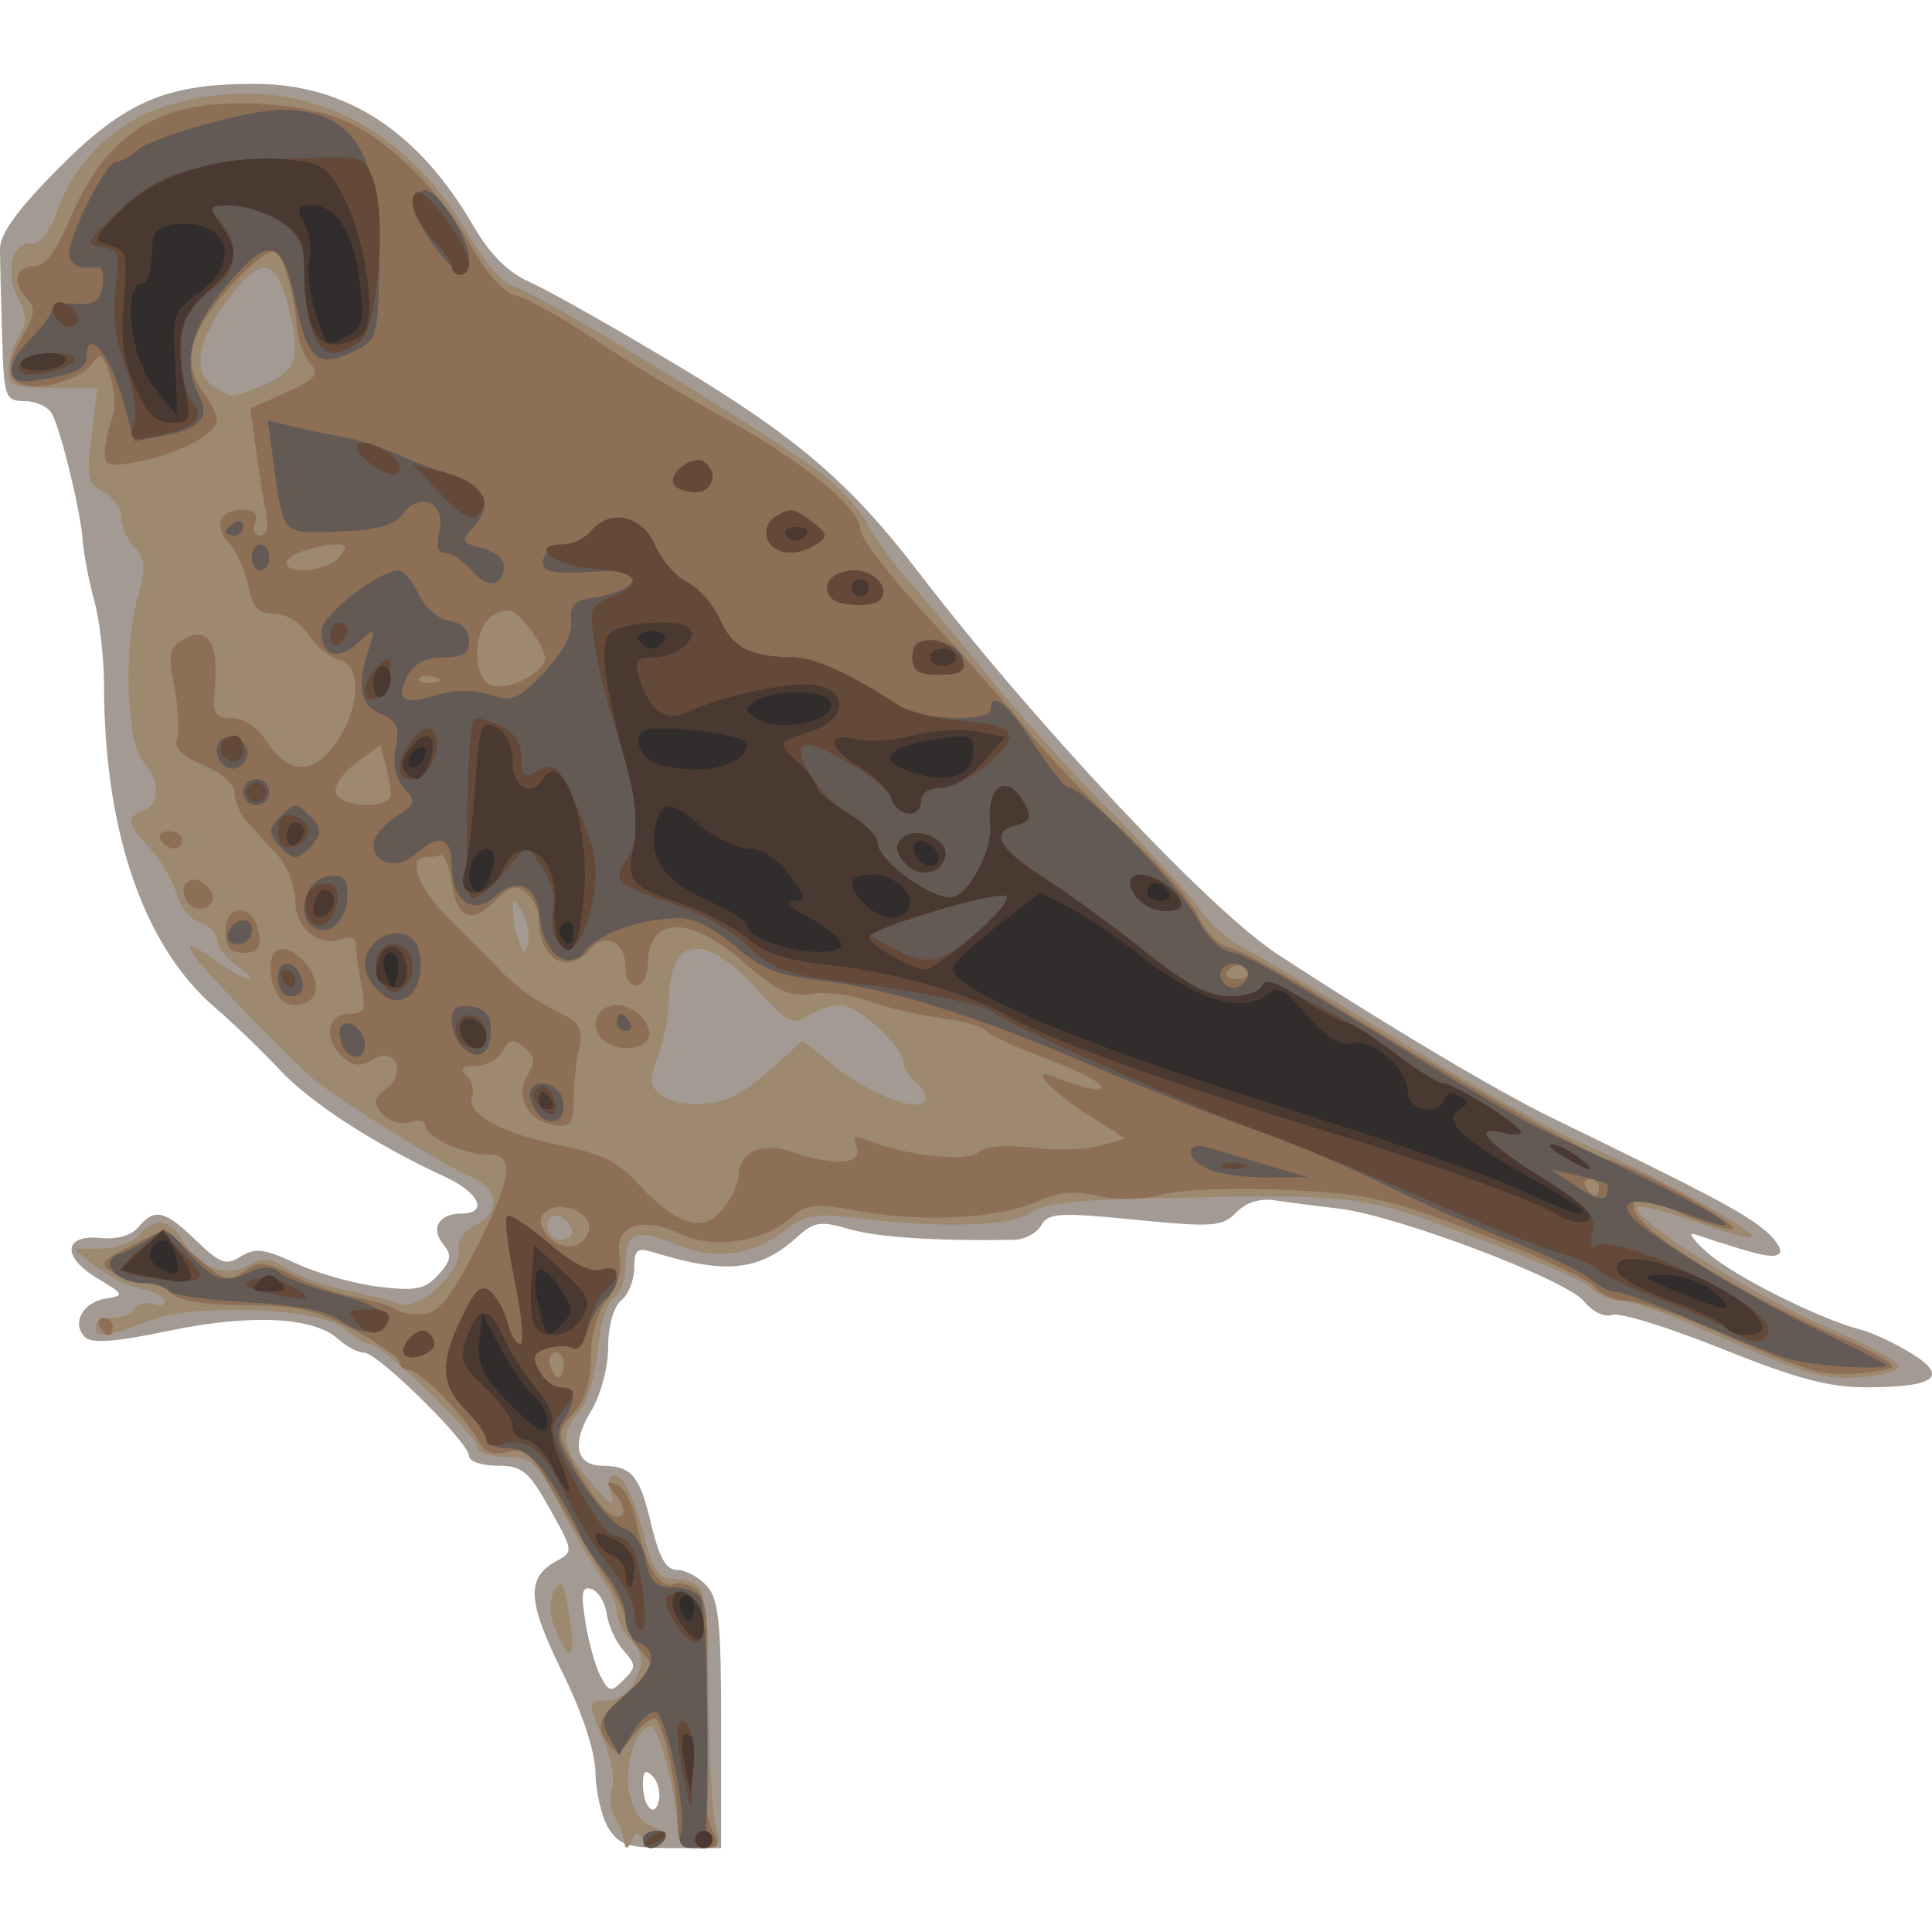<?xml version="1.0" encoding="UTF-8" standalone="no"?>
<!-- Created with Inkscape (http://www.inkscape.org/) -->

<svg
   xmlns:dc="http://purl.org/dc/elements/1.1/"
   xmlns:cc="http://creativecommons.org/ns#"
   xmlns:rdf="http://www.w3.org/1999/02/22-rdf-syntax-ns#"
   xmlns:svg="http://www.w3.org/2000/svg"
   xmlns="http://www.w3.org/2000/svg"
   version="1.1"
   width="222.28"
   height="222.28"
   id="svg2">
  <defs
     id="defs4" />
  <g
     transform="translate(-186.17,-672.582)"
     id="layer1">
    <g
       transform="translate(5.712,456.064)"
       id="g3830">
      <path
         d="m 250.486,426.898 c -0.783,-1.238 -1.464,-4.095 -1.514,-6.349 -0.057,-2.585 -1.49,-6.932 -3.879,-11.766 -3.994,-8.082 -4.115,-10.788 -0.567,-12.687 1.909,-1.022 1.887,-1.181 -0.818,-5.998 -2.44,-4.345 -3.175,-4.948 -6.029,-4.949 -1.788,-5.6e-4 -3.25,-0.5 -3.25,-1.11 0,-1.544 -10.496,-11.891 -12.063,-11.891 -0.704,0 -2.085,-0.728 -3.068,-1.618 -2.784,-2.519 -10.125,-2.851 -19.511,-0.881 -6.036,1.267 -8.788,1.47 -9.551,0.706 -1.575,-1.575 -0.275,-3.995 2.382,-4.432 2.201,-0.362 2.156,-0.472 -0.952,-2.328 -4.121,-2.46 -3.92,-5.069 0.359,-4.64 1.871,0.188 3.568,-0.299 4.357,-1.25 1.851,-2.23 3.041,-1.957 6.632,1.524 2.761,2.676 3.441,2.919 5.161,1.845 1.642,-1.026 2.732,-0.886 6.368,0.815 2.413,1.129 6.674,2.329 9.47,2.668 4.287,0.519 5.366,0.303 6.888,-1.378 1.451,-1.603 1.565,-2.282 0.58,-3.469 -1.526,-1.839 -0.555,-3.563 2.007,-3.563 3.202,0 2.177,-2.382 -1.819,-4.227 -8.105,-3.742 -15.436,-8.484 -19.001,-12.291 -2.056,-2.196 -5.428,-5.441 -7.493,-7.211 -8.181,-7.011 -12.735,-20.26 -12.751,-37.094 -0.003,-3.123 -0.504,-7.475 -1.114,-9.671 -0.61,-2.196 -1.212,-5.346 -1.338,-7 -0.258,-3.389 -2.4,-12.24 -3.505,-14.484 -0.4,-0.813 -1.81,-1.488 -3.133,-1.5 -2.304,-0.021 -2.415,-0.339 -2.636,-7.522 -0.127,-4.125 -0.236,-8.617 -0.242,-9.983 -0.008,-1.735 2.021,-4.533 6.731,-9.283 7.645,-7.711 12.405,-9.75 22.673,-9.712 10.441,0.038 18.725,5.437 25.061,16.336 1.941,3.339 3.99,5.372 6.551,6.5 2.049,0.903 9.726,5.242 17.06,9.642 13.451,8.07 19.773,13.479 27.397,23.438 13.336,17.419 33.62,39.045 41.412,44.151 12.117,7.94 25.205,15.743 31.733,18.919 17.577,8.551 21.56,10.641 24.113,12.652 1.508,1.188 2.407,2.498 1.998,2.91 -0.648,0.653 -2.184,0.307 -9.756,-2.196 -0.825,-0.273 -0.15,0.694 1.5,2.148 3.016,2.659 12.846,7.598 17.5,8.794 1.375,0.353 4.038,1.591 5.918,2.75 4.366,2.693 2.809,3.897 -5.069,3.918 -4.389,0.012 -8.132,-0.982 -16.76,-4.449 -6.11,-2.456 -11.78,-4.207 -12.601,-3.892 -0.849,0.326 -2.245,-0.35 -3.24,-1.569 -2.053,-2.516 -21.645,-9.91 -28.248,-10.66 -2.475,-0.281 -5.732,-0.702 -7.237,-0.935 -1.765,-0.273 -3.363,0.219 -4.5,1.387 -1.603,1.646 -2.661,1.722 -11.647,0.835 -8.725,-0.861 -9.99,-0.786 -10.791,0.647 -0.499,0.893 -1.902,1.641 -3.117,1.663 -8.872,0.162 -15.76,-0.284 -18.971,-1.229 -3.298,-0.97 -4.04,-0.857 -6,0.917 -4.325,3.912 -8.163,4.322 -16.487,1.76 -1.917,-0.59 -2.25,-0.323 -2.25,1.802 0,1.372 -0.675,3.054 -1.5,3.739 -0.889,0.737 -1.502,2.927 -1.504,5.372 -0.002,2.342 -0.857,5.527 -1.975,7.361 -2.277,3.735 -1.74,6.26 1.336,6.282 3.362,0.024 4.264,1.109 5.598,6.735 0.914,3.852 1.71,5.25 2.99,5.25 0.96,0 2.49,0.823 3.4,1.829 1.376,1.521 1.655,4.217 1.655,16 l 0,14.171 -5.759,0 c -4.884,0 -5.976,-0.342 -7.183,-2.25 z m 5.036,-6.056 c -0.792,-0.792 -1.094,-0.532 -1.094,0.94 0,2.644 1.398,4.047 1.844,1.85 0.189,-0.933 -0.148,-2.188 -0.75,-2.79 z m -3.319,-14.413 c -0.876,-0.98 -1.746,-2.871 -1.933,-4.203 -0.188,-1.332 -0.971,-2.629 -1.74,-2.883 -1.119,-0.369 -1.263,0.39 -0.718,3.797 0.375,2.342 1.161,5.154 1.747,6.25 0.973,1.818 1.204,1.853 2.651,0.406 1.447,-1.447 1.447,-1.741 -0.006,-3.367 z"
         id="path3844"
         style="fill:#a39b93" />
      <path
         d="m 252.383,428.898 c -0.112,-0.412 -0.267,-1.087 -0.344,-1.5 -0.077,-0.412 -0.5,-1.317 -0.94,-2.009 -0.44,-0.692 -0.538,-2.082 -0.218,-3.089 0.319,-1.006 -0.102,-3.463 -0.935,-5.459 -1.925,-4.608 -1.916,-4.693 0.505,-4.693 1.185,0 2.492,-1.033 3.159,-2.496 0.926,-2.031 0.828,-2.837 -0.521,-4.329 -0.912,-1.008 -1.659,-2.524 -1.659,-3.369 0,-0.845 -0.788,-2.61 -1.75,-3.921 -0.963,-1.312 -3.1,-4.971 -4.75,-8.131 -2.714,-5.199 -3.309,-5.747 -6.25,-5.75 -1.788,-0.002 -3.25,-0.483 -3.25,-1.068 0,-1.304 -11.021,-11.935 -12.373,-11.935 -0.533,0 -1.805,-0.756 -2.827,-1.681 -2.76,-2.498 -17.384,-3.103 -22.783,-0.943 -4.695,1.879 -6.017,2.016 -6.017,0.623 0,-0.55 0.873,-1 1.941,-1 1.068,0 2.238,-0.481 2.601,-1.068 0.363,-0.588 1.29,-0.827 2.059,-0.531 0.769,0.295 1.399,0.157 1.399,-0.307 0,-0.464 -1.238,-1.115 -2.75,-1.446 -1.512,-0.331 -3.875,-1.503 -5.25,-2.603 l -2.5,-2 3.128,-0.022 c 1.72,-0.012 3.688,-0.697 4.372,-1.522 1.717,-2.069 3.728,-1.877 4.988,0.477 1.693,3.164 4.866,4.439 7.515,3.022 1.836,-0.983 2.704,-0.91 4.694,0.394 1.343,0.88 4.436,1.996 6.873,2.48 2.437,0.484 5.135,1.177 5.996,1.54 2.045,0.861 7.191,-3.863 6.732,-6.18 -0.193,-0.978 0.534,-2.179 1.671,-2.758 3.37,-1.716 3.084,-4.345 -0.642,-5.908 -3.257,-1.366 -16.349,-9.618 -18.327,-11.552 -13.062,-12.767 -17.025,-17.661 -10.596,-13.083 1.597,1.137 3.273,2.068 3.723,2.068 0.45,0 -0.182,-0.701 -1.404,-1.557 -1.222,-0.856 -2.223,-2.176 -2.223,-2.933 0,-0.757 -0.899,-1.661 -1.998,-2.01 -1.099,-0.349 -2.297,-1.828 -2.664,-3.288 -0.366,-1.459 -1.717,-3.787 -3.002,-5.173 -2.736,-2.951 -2.864,-3.624 -0.836,-4.402 1.925,-0.739 1.924,-3.513 -0.003,-5.641 -1.909,-2.109 -2.286,-12.916 -0.655,-18.801 1.004,-3.624 0.953,-4.544 -0.325,-5.821 -0.834,-0.834 -1.517,-2.369 -1.517,-3.411 0,-1.041 -0.928,-2.39 -2.063,-2.998 -1.84,-0.985 -1.99,-1.693 -1.385,-6.535 l 0.679,-5.431 -5.115,0 c -4.46,0 -5.115,-0.258 -5.115,-2.014 0,-1.107 0.541,-2.88 1.202,-3.938 0.945,-1.514 0.923,-2.446 -0.105,-4.367 -1.56,-2.916 -0.675,-6.502 1.559,-6.315 1.013,0.085 2.106,-1.318 2.997,-3.847 2.002,-5.683 6.898,-10.308 12.751,-12.047 13.938,-4.139 26.84,1.471 34.608,15.049 1.809,3.163 3.908,5.494 5.251,5.834 2.361,0.596 28.534,16.5 35.082,21.316 2.115,1.556 4.538,4.179 5.384,5.829 0.846,1.65 3.166,4.836 5.155,7.081 1.989,2.244 6.091,7.168 9.116,10.941 3.025,3.773 9.325,10.712 14,15.419 4.675,4.707 9.267,9.749 10.205,11.205 0.938,1.455 3.317,3.48 5.287,4.5 1.97,1.02 10.203,5.925 18.295,10.902 8.092,4.976 17.188,10.085 20.213,11.353 7.251,3.039 20.253,10.179 19.645,10.787 -0.264,0.264 -3.228,-0.522 -6.586,-1.747 -3.359,-1.225 -6.342,-1.992 -6.629,-1.705 -1.074,1.074 12.726,9.885 21.238,13.561 4.858,2.097 8.832,4.238 8.832,4.758 0,0.52 -1.997,1.087 -4.439,1.262 -4.427,0.316 -5.981,-0.166 -19.141,-5.933 -3.619,-1.586 -7.408,-2.884 -8.421,-2.884 -1.013,0 -2.588,-0.675 -3.5,-1.501 -0.912,-0.826 -7.137,-3.516 -13.834,-5.978 -13.147,-4.835 -12.864,-4.804 -38.261,-4.251 -7.129,0.155 -11.128,0.672 -12.223,1.581 -1.871,1.552 -10.285,1.871 -19.402,0.735 -5.473,-0.682 -6.538,-0.526 -8.851,1.293 -3.747,2.947 -8.237,3.529 -12.721,1.649 -4.522,-1.896 -5.706,-1.381 -5.706,2.482 0,1.59 -0.614,3.251 -1.364,3.691 -0.758,0.444 -1.582,3.137 -1.854,6.06 -0.269,2.893 -1.23,6.079 -2.136,7.079 -2.285,2.525 -2.018,4.131 1.339,8.057 2.429,2.841 2.806,3.023 2.308,1.116 -0.433,-1.655 -0.221,-2.155 0.774,-1.823 0.754,0.251 2.036,3.011 2.849,6.134 1.244,4.777 1.835,5.677 3.722,5.677 1.234,0 2.601,0.562 3.037,1.25 0.436,0.688 0.844,6.65 0.905,13.25 0.061,6.6 0.436,13.012 0.833,14.25 0.621,1.936 0.363,2.25 -1.846,2.25 -1.879,0 -2.567,-0.523 -2.567,-1.951 0,-3.549 -2.15,-12.049 -3.048,-12.049 -1.716,0 -3.128,4.249 -2.509,7.549 0.405,2.157 1.357,3.57 2.692,3.994 1.549,0.492 1.78,0.942 0.924,1.798 -0.856,0.856 -1.352,0.803 -1.98,-0.212 -0.703,-1.138 -0.924,-1.137 -1.379,0.008 -0.298,0.75 -0.634,1.026 -0.746,0.613 z m -6.183,-70.938 c -0.618,-1.854 -2.771,-2.162 -2.771,-0.396 0,0.871 0.713,1.583 1.583,1.583 0.871,0 1.405,-0.534 1.188,-1.188 z m 18.575,-15.285 c 1.015,-0.448 3.228,-2.078 4.919,-3.622 l 3.073,-2.807 3.803,3.012 c 4.045,3.203 9.501,5.277 10.335,3.928 0.276,-0.447 -0.168,-1.369 -0.987,-2.049 -0.819,-0.68 -1.489,-1.719 -1.489,-2.309 0,-1.802 -5.259,-6.682 -7.201,-6.682 -1.005,0 -2.725,0.561 -3.823,1.247 -1.775,1.108 -2.412,0.783 -5.736,-2.931 -6.142,-6.86 -10.24,-6.341 -10.24,1.297 0,1.51 -0.555,4.281 -1.234,6.158 -1.064,2.941 -1.006,3.58 0.414,4.619 1.823,1.333 5.327,1.392 8.165,0.138 z m -24.248,-21.247 c -0.925,-1.589 -1.04,-1.602 -1.067,-0.113 -0.017,0.918 0.294,2.493 0.69,3.5 0.658,1.673 0.751,1.683 1.067,0.113 0.191,-0.945 -0.12,-2.52 -0.69,-3.5 z m -29.566,-60.73 c 3.823,-1.597 4.232,-3.259 2.415,-9.801 -1.35,-4.862 -3.207,-4.755 -6.941,0.4 -3.388,4.677 -3.848,8.26 -1.256,9.77 2.215,1.29 1.738,1.321 5.782,-0.369 z m 33.512,143.555 c -0.828,-1.999 -0.909,-3.524 -0.251,-4.7 0.794,-1.418 1.107,-0.955 1.69,2.494 0.874,5.175 0.211,6.191 -1.439,2.206 z"
         id="path3842"
         style="fill:#9d8870" />
      <path
         d="m 254.429,428.148 c 0,-0.55 0.702,-1 1.559,-1 0.857,0 1.281,0.45 0.941,1 -0.34,0.55 -1.041,1 -1.559,1 -0.518,0 -0.941,-0.45 -0.941,-1 z m 3.976,-2.25 c -0.027,-3.727 -1.486,-10.594 -2.457,-11.564 -0.361,-0.361 -1.522,0.462 -2.58,1.829 -1.63,2.106 -2.076,2.256 -2.916,0.985 -1.494,-2.259 -1.298,-2.782 2.216,-5.922 3.106,-2.776 3.168,-2.972 1.5,-4.815 -0.956,-1.057 -1.739,-2.61 -1.739,-3.453 0,-0.842 -1.031,-3.057 -2.291,-4.921 -1.26,-1.864 -3.789,-6.012 -5.618,-9.218 -2.885,-5.055 -3.638,-5.751 -5.668,-5.241 -1.663,0.417 -2.629,0.051 -3.331,-1.262 -1.501,-2.805 -6.748,-8.168 -7.991,-8.168 -0.604,0 -1.099,-0.403 -1.099,-0.895 0,-0.492 -2.362,-2.162 -5.25,-3.71 -4.328,-2.32 -6.514,-2.822 -12.449,-2.855 -4.375,-0.025 -7.69,-0.531 -8.45,-1.29 -0.688,-0.688 -2.067,-1.25 -3.064,-1.25 -0.997,0 -2.661,-0.529 -3.697,-1.176 -1.729,-1.08 -1.564,-1.334 2.013,-3.104 l 3.897,-1.928 3.556,3.122 c 3.193,2.804 3.758,2.98 5.54,1.732 1.725,-1.208 2.463,-1.146 5.639,0.473 2.01,1.025 5.254,2.151 7.21,2.502 1.956,0.352 4.006,0.974 4.556,1.384 0.55,0.41 2.021,0.659 3.27,0.554 1.751,-0.147 3.17,-1.953 6.21,-7.897 3.96,-7.744 4.283,-10.584 1.189,-10.458 -2.514,0.102 -7.169,-2.006 -7.169,-3.247 0,-0.609 -0.822,-0.831 -1.859,-0.502 -1.082,0.343 -2.398,-0.059 -3.148,-0.964 -1.07,-1.289 -0.999,-1.766 0.413,-2.799 2.448,-1.79 1.119,-5.037 -1.414,-3.455 -1.402,0.875 -2.2,0.836 -3.411,-0.17 -2.355,-1.954 -2.021,-5.067 0.544,-5.067 1.847,0 2.043,-0.409 1.5,-3.125 -0.344,-1.719 -0.625,-3.792 -0.625,-4.607 0,-0.937 -0.578,-1.26 -1.572,-0.879 -2.697,1.035 -5.428,-1.191 -5.428,-4.425 0,-1.631 -0.921,-3.977 -2.046,-5.215 -1.126,-1.238 -2.701,-2.963 -3.5,-3.834 -0.799,-0.871 -1.454,-2.357 -1.454,-3.301 0,-1.025 -1.446,-2.321 -3.588,-3.216 -2.417,-1.01 -3.406,-1.973 -3.031,-2.951 0.306,-0.799 0.176,-3.49 -0.289,-5.981 -0.746,-3.994 -0.609,-4.655 1.158,-5.601 2.679,-1.434 3.909,0.457 3.505,5.384 -0.272,3.315 -0.047,3.75 1.945,3.75 1.291,0 2.942,1.051 3.866,2.461 2.528,3.858 5.155,4.163 7.724,0.897 3.076,-3.91 3.524,-9.332 0.831,-10.036 -1.115,-0.292 -2.734,-1.608 -3.598,-2.926 -0.92,-1.403 -2.544,-2.396 -3.922,-2.396 -1.844,0 -2.49,-0.688 -2.989,-3.184 -0.35,-1.751 -1.351,-3.973 -2.223,-4.937 -1.854,-2.049 -1.082,-3.879 1.637,-3.879 1.287,0 1.722,0.489 1.334,1.5 -0.317,0.825 -0.042,1.5 0.611,1.5 0.759,0 0.991,-0.991 0.645,-2.75 -0.298,-1.512 -0.822,-4.802 -1.164,-7.31 l -0.623,-4.56 4.082,-1.841 c 3.449,-1.555 3.889,-2.074 2.835,-3.343 -0.686,-0.826 -1.343,-2.446 -1.46,-3.599 -0.479,-4.714 -1.58,-8.66 -2.592,-9.285 -0.591,-0.365 -3.014,1.541 -5.385,4.235 -4.594,5.221 -5.401,8.63 -2.842,12.012 0.808,1.068 1.482,2.492 1.5,3.165 0.041,1.564 -4.469,3.904 -9.253,4.801 -3.219,0.604 -3.706,0.448 -3.645,-1.164 0.039,-1.024 0.424,-2.761 0.856,-3.861 0.432,-1.1 0.332,-3.307 -0.222,-4.903 -0.907,-2.614 -1.131,-2.734 -2.249,-1.204 -0.683,0.934 -2.857,1.961 -4.831,2.281 -4.502,0.731 -5.569,-1.265 -3.001,-5.612 1.406,-2.38 1.534,-3.305 0.587,-4.252 -1.81,-1.81 -1.459,-3.81 0.667,-3.81 1.315,0 2.543,-1.572 4.102,-5.25 3.139,-7.409 7.23,-11.361 13.257,-12.807 5.413,-1.299 13.732,-0.712 18.448,1.3 4.887,2.085 10.857,7.925 14.22,13.908 2.072,3.686 4.004,5.859 5.557,6.249 1.309,0.329 5.412,2.631 9.118,5.116 3.706,2.485 10.154,6.394 14.33,8.688 9.295,5.105 16.092,10.609 16.092,13.03 0,0.996 3.404,5.451 7.565,9.9 4.161,4.449 9.342,10.338 11.515,13.086 2.172,2.748 7.259,8.087 11.304,11.864 4.045,3.777 7.902,8.19 8.571,9.805 0.69,1.666 2.23,3.191 3.559,3.525 1.289,0.323 6.088,2.911 10.665,5.749 13.989,8.676 30.185,17.864 32.822,18.62 3.711,1.064 15.41,7.58 14.284,7.956 -0.534,0.178 -3.104,-0.59 -5.711,-1.707 -5.639,-2.417 -5.573,-2.41 -5.573,-0.617 0,2.237 12.128,9.794 23.886,14.883 3.512,1.52 6.13,3.02 5.817,3.333 -0.313,0.313 -2.287,0.667 -4.386,0.787 -3.944,0.225 -4.987,-0.103 -16.897,-5.317 -3.894,-1.705 -8.119,-3.1 -9.39,-3.1 -1.27,0 -2.81,-0.672 -3.42,-1.494 -0.611,-0.822 -6.51,-3.574 -13.11,-6.116 -10.803,-4.161 -13.047,-4.672 -22.5,-5.123 -5.817,-0.278 -12.15,-0.045 -14.201,0.522 -2.24,0.619 -5.187,0.688 -7.467,0.173 -2.68,-0.604 -4.641,-0.442 -6.799,0.562 -4.281,1.993 -12.96,2.521 -20.266,1.234 -5.507,-0.97 -6.46,-0.893 -8.177,0.661 -3.133,2.835 -8.984,3.725 -12.748,1.939 -4.485,-2.128 -7.699,-1.006 -7.036,2.457 0.32,1.675 -0.185,3.488 -1.402,5.036 -1.186,1.508 -1.903,4.005 -1.903,6.631 0,2.767 -0.681,4.998 -1.987,6.503 -1.986,2.289 -1.986,2.293 0.216,6.21 1.212,2.156 2.791,4.408 3.511,5.005 1.897,1.574 2.792,0.148 1.152,-1.838 -1.198,-1.452 -1.188,-1.619 0.078,-1.201 0.809,0.267 1.82,2.167 2.247,4.222 1.079,5.191 2.681,7.87 4.33,7.237 0.767,-0.294 2.019,0.09 2.783,0.854 1.088,1.088 1.283,3.962 0.899,13.28 -0.33,8.022 -0.111,12.6 0.675,14.069 1.054,1.97 0.924,2.177 -1.37,2.177 -2.189,0 -2.538,-0.444 -2.559,-3.25 z m -13.372,-53.479 c -1.017,-1.017 -1.855,0.514 -1.021,1.863 0.63,1.019 0.866,1.02 1.204,0.004 0.232,-0.695 0.149,-1.535 -0.183,-1.867 z m 3.191,-14.447 c 0.383,-1.988 -3.515,-3.504 -5.054,-1.966 -0.743,0.743 -0.666,1.528 0.259,2.642 1.617,1.949 4.364,1.561 4.795,-0.677 z m 17.205,-6.109 c 0,-2.798 2.669,-4.026 6.128,-2.82 4.826,1.682 8.219,1.452 7.467,-0.506 -0.475,-1.239 -0.211,-1.441 1.143,-0.874 4.249,1.779 11.43,2.59 12.808,1.446 0.883,-0.733 3.146,-0.93 6.174,-0.538 2.629,0.34 6.13,0.238 7.78,-0.227 l 3,-0.846 -4.166,-2.634 c -4.252,-2.689 -6.92,-5.529 -4.248,-4.522 4.217,1.589 6.118,1.945 5.561,1.044 -0.332,-0.537 -3.323,-1.994 -6.646,-3.237 -3.323,-1.243 -6.268,-2.625 -6.545,-3.072 -0.276,-0.447 -2.629,-1.098 -5.229,-1.446 -2.6,-0.349 -6.302,-1.219 -8.227,-1.935 -1.925,-0.715 -4.889,-1.091 -6.586,-0.834 -2.528,0.382 -3.941,-0.274 -7.811,-3.623 -6.381,-5.523 -10.955,-5.39 -11.066,0.322 -0.057,2.935 -2.537,3.208 -2.537,0.279 0,-2.932 -2.356,-4.172 -4.049,-2.131 -2.604,3.138 -5.951,1.159 -5.951,-3.519 0,-0.988 -0.645,-2.331 -1.433,-2.985 -1.14,-0.946 -1.868,-0.755 -3.562,0.94 -2.794,2.794 -4.389,2.132 -5.004,-2.075 -0.275,-1.881 -0.838,-3.308 -1.25,-3.171 -0.412,0.138 -1.2,0.25 -1.75,0.25 -2.202,0 -0.791,3.661 2.75,7.14 2.062,2.026 4.86,4.844 6.218,6.261 1.357,1.418 3.992,3.301 5.856,4.185 3.026,1.436 3.323,1.932 2.782,4.636 -0.333,1.665 -0.606,4.353 -0.606,5.973 0,2.445 -0.365,2.89 -2.148,2.625 -3.086,-0.459 -4.65,-3.313 -3.14,-5.731 0.968,-1.55 0.9,-2.165 -0.354,-3.206 -1.289,-1.07 -1.714,-0.999 -2.505,0.415 -0.524,0.937 -1.921,1.703 -3.103,1.703 -1.589,0 -1.858,0.293 -1.028,1.122 0.617,0.617 0.897,1.709 0.622,2.426 -0.746,1.945 3.548,4.3 10.227,5.61 4.604,0.903 6.6,1.898 8.929,4.453 4.352,4.772 7.48,5.685 9.721,2.836 0.978,-1.244 1.779,-2.923 1.779,-3.731 z M 249.707,336.026 c -1.517,-1.517 -0.478,-3.878 1.706,-3.878 2.165,0 4.426,2.526 3.543,3.956 -0.851,1.377 -3.838,1.333 -5.249,-0.078 z m 114.722,17.122 c 0,-0.55 -0.477,-1 -1.059,-1 -0.582,0 -0.781,0.45 -0.441,1 0.34,0.55 0.816,1 1.059,1 0.243,0 0.441,-0.45 0.441,-1 z m -40.51,-25.016 c -0.345,-0.559 -1.047,-0.757 -1.559,-0.441 -1.387,0.857 -1.128,1.457 0.628,1.457 0.857,0 1.276,-0.457 0.931,-1.016 z M 225.415,307.898 c -0.007,-0.688 -0.279,-2.241 -0.604,-3.453 l -0.591,-2.203 -2.815,2.081 c -1.579,1.168 -2.584,2.683 -2.289,3.453 0.662,1.725 6.317,1.834 6.299,0.122 z m 17.736,-15.416 c 0.182,-0.547 -0.612,-2.195 -1.766,-3.662 -1.714,-2.179 -2.45,-2.478 -4.027,-1.634 -2.584,1.383 -2.72,7.627 -0.179,8.233 1.875,0.447 5.426,-1.3 5.972,-2.937 z m -12.535,1.983 c -0.722,-0.289 -1.584,-0.253 -1.917,0.079 -0.332,0.332 0.258,0.569 1.312,0.525 1.165,-0.048 1.402,-0.285 0.604,-0.604 z m -11.188,-13.817 c 1.004,-1.21 0.979,-1.497 -0.128,-1.486 -2.552,0.025 -5.872,1.214 -5.872,2.103 0,1.469 4.667,0.99 6,-0.617 z m -27.5,88.5 c -0.34,-0.55 -0.141,-1 0.441,-1 0.582,0 1.059,0.45 1.059,1 0,0.55 -0.198,1 -0.441,1 -0.243,0 -0.719,-0.45 -1.059,-1 z m 19.892,-39.573 c -0.938,-3.739 0.929,-5.105 3.485,-2.549 2.362,2.362 1.842,5.123 -0.965,5.123 -1.179,0 -2.113,-0.954 -2.52,-2.573 z m -5.392,-6 c 0,-3.282 3.345,-2.99 3.82,0.334 0.243,1.701 -0.178,2.24 -1.75,2.24 -1.557,0 -2.07,-0.638 -2.07,-2.573 z m -4.5,-3.427 c -1.077,-1.742 0.519,-3.229 2.078,-1.935 0.77,0.639 1.153,1.561 0.852,2.049 -0.729,1.18 -2.165,1.125 -2.93,-0.113 z m -3,-7 c -0.34,-0.55 0.084,-1 0.941,-1 0.857,0 1.559,0.45 1.559,1 0,0.55 -0.423,1 -0.941,1 -0.518,0 -1.219,-0.45 -1.559,-1 z"
         id="path3840"
         style="fill:#8d6f56" />
      <path
         d="m 254.429,428.148 c 0,-0.55 0.702,-1 1.559,-1 0.857,0 1.281,0.45 0.941,1 -0.34,0.55 -1.041,1 -1.559,1 -0.518,0 -0.941,-0.45 -0.941,-1 z m 4.381,-0.75 c 0.685,-2.323 -1.662,-13.51 -2.922,-13.93 -0.544,-0.181 -1.716,0.868 -2.605,2.333 l -1.615,2.662 -1.167,-2.181 c -1.022,-1.909 -0.787,-2.501 1.881,-4.746 3.313,-2.788 3.912,-5.118 1.548,-6.025 -0.825,-0.317 -1.5,-1.618 -1.5,-2.892 0,-1.274 -1.048,-3.588 -2.33,-5.143 -1.281,-1.555 -2.604,-3.58 -2.939,-4.501 -0.335,-0.921 -1.768,-3.508 -3.183,-5.75 -1.885,-2.986 -3.238,-4.076 -5.061,-4.076 -1.368,0 -2.487,-0.45 -2.487,-1 0,-0.55 -1,-2 -2.222,-3.222 -3.022,-3.022 -3.19,-5.368 -0.755,-10.55 1.644,-3.497 2.345,-4.167 3.424,-3.272 0.746,0.619 1.635,2.233 1.974,3.585 0.339,1.352 1,2.459 1.468,2.459 0.468,0 0.195,-3.186 -0.606,-7.08 -0.801,-3.894 -1.214,-7.322 -0.917,-7.619 0.297,-0.297 2.446,1.093 4.776,3.087 2.794,2.392 4.853,3.431 6.048,3.051 2.196,-0.697 2.485,1.756 0.409,3.478 -0.771,0.64 -1.684,2.288 -2.029,3.663 -0.345,1.375 -1.068,2.227 -1.607,1.894 -0.539,-0.333 -1.875,-0.321 -2.97,0.026 -1.616,0.513 -1.796,0.995 -0.956,2.565 0.569,1.063 1.694,1.933 2.499,1.933 1.769,0 1.872,1.376 0.291,3.906 -0.978,1.566 -0.64,2.71 2.035,6.879 1.765,2.75 4.025,5.214 5.022,5.474 1.06,0.277 2.073,1.776 2.44,3.607 0.499,2.495 1.129,3.133 3.093,3.133 1.356,0 2.796,0.533 3.199,1.185 0.403,0.652 0.767,7.401 0.809,14.999 0.07,12.712 -0.068,13.814 -1.741,13.815 -1.261,9e-4 -1.659,-0.535 -1.302,-1.749 z m 127.119,-54.617 c -1.65,-0.538 -6.432,-2.475 -10.626,-4.305 -4.194,-1.83 -8.209,-3.327 -8.921,-3.327 -0.712,0 -2.006,-0.638 -2.874,-1.418 -0.868,-0.78 -5.076,-2.804 -9.35,-4.498 -4.274,-1.694 -10.846,-4.629 -14.604,-6.521 -3.758,-1.893 -10.611,-4.768 -15.229,-6.39 -4.618,-1.622 -13.346,-5.083 -19.396,-7.692 -12.527,-5.402 -22.478,-8.453 -30.61,-9.385 -4.354,-0.499 -6.433,-1.365 -9.285,-3.869 -2.215,-1.945 -4.756,-3.227 -6.397,-3.227 -4.239,0 -9.3,1.746 -10.762,3.712 -1.893,2.546 -4.855,0.509 -5.264,-3.621 -0.384,-3.88 -2.566,-4.96 -5.201,-2.575 -2.527,2.287 -4.982,0.494 -4.982,-3.639 0,-3.227 -1.465,-3.672 -4.134,-1.256 -2.025,1.833 -4.866,1.21 -4.866,-1.067 0,-0.83 1.139,-2.255 2.532,-3.167 2.305,-1.51 2.394,-1.811 0.992,-3.36 -1.005,-1.111 -1.34,-2.712 -0.963,-4.614 0.472,-2.385 0.156,-3.094 -1.742,-3.915 -2.417,-1.044 -2.785,-3.076 -1.359,-7.498 0.795,-2.467 0.779,-2.475 -1.264,-0.652 -2.341,2.09 -4.196,1.473 -4.196,-1.394 0,-1.802 6.612,-6.954 8.926,-6.954 0.531,0 1.557,1.238 2.279,2.75 0.741,1.552 2.29,2.889 3.555,3.07 1.437,0.205 2.241,1.012 2.241,2.25 0,1.473 -0.702,1.93 -2.965,1.93 -1.982,0 -3.335,0.691 -4.081,2.086 -1.507,2.815 -0.585,3.443 3.302,2.25 2.109,-0.647 4.27,-0.661 6.138,-0.038 2.585,0.862 3.231,0.592 6.244,-2.602 2.152,-2.281 3.271,-4.392 3.111,-5.868 -0.209,-1.925 0.314,-2.389 3.17,-2.817 1.881,-0.282 3.619,-1.112 3.861,-1.844 0.339,-1.025 -0.798,-1.256 -4.921,-1 -4.246,0.263 -5.361,0.02 -5.361,-1.168 0,-0.825 0.98,-1.64 2.177,-1.81 1.198,-0.171 2.715,-0.958 3.372,-1.75 2.157,-2.599 5.912,-1.76 7.342,1.64 0.712,1.694 2.378,3.612 3.702,4.262 1.324,0.65 3.035,2.604 3.804,4.342 1.423,3.219 3.471,4.278 8.323,4.303 2.514,0.013 7.474,2.294 12.253,5.635 2.263,1.582 10.527,1.88 10.527,0.379 0,-2.284 1.988,-0.694 5,4 1.765,2.75 3.597,5 4.072,5 1.612,0 13.048,11.73 14.742,15.121 0.927,1.855 2.586,3.536 3.686,3.735 2.021,0.366 4.891,1.997 23,13.075 5.5,3.364 11.575,6.829 13.5,7.7 17.479,7.903 26.733,13.322 16.095,9.424 -5.241,-1.92 -7.741,-1.91 -6.545,0.026 1.134,1.835 12.966,9.147 21.152,13.073 4.564,2.189 8.298,4.099 8.298,4.246 0,0.69 -8.839,0.1 -11.5,-0.767 z m -20.646,-20.055 c -0.195,-0.163 -1.704,-0.603 -3.354,-0.978 l -3,-0.681 3,2.026 c 1.757,1.187 3.147,1.592 3.354,0.978 0.195,-0.577 0.195,-1.182 0,-1.345 z m -41.397,-23.509 c 0.74,-1.197 -1.142,-2.382 -2.474,-1.559 -1.118,0.691 -0.384,2.49 1.016,2.49 0.485,0 1.141,-0.419 1.457,-0.931 z M 227.035,372.421 c -0.857,-0.857 1.457,-3.352 2.507,-2.703 0.488,0.301 0.887,0.923 0.887,1.382 0,1.073 -2.621,2.093 -3.394,1.321 z m -7.45,-3.996 c -1.559,-1.094 -5.166,-1.793 -10.769,-2.087 -4.634,-0.243 -8.668,-0.835 -8.965,-1.316 -0.297,-0.48 -1.583,-0.874 -2.858,-0.874 -3.141,0 -5.282,-2.529 -2.835,-3.349 0.974,-0.326 2.587,-1.169 3.584,-1.872 1.535,-1.083 2.073,-0.972 3.514,0.721 3.456,4.063 4.756,4.647 7.532,3.383 1.913,-0.872 2.933,-0.886 3.934,-0.054 0.744,0.617 3.794,1.747 6.78,2.511 3.258,0.834 5.428,1.937 5.428,2.761 0,1.99 -2.636,2.077 -5.344,0.176 z m 100.094,-17.308 c -1.238,-0.497 -2.25,-1.421 -2.25,-2.053 0,-0.728 0.824,-0.897 2.25,-0.463 1.238,0.378 4.275,1.29 6.75,2.027 l 4.5,1.341 -4.5,0.026 c -2.475,0.014 -5.513,-0.381 -6.75,-0.878 z m -77.05,-6.169 c -0.66,-0.66 -1.2,-1.785 -1.2,-2.5 0,-1.836 2.939,-1.621 3.664,0.267 0.826,2.154 -0.941,3.756 -2.464,2.233 z m -22.855,-8.343 c -0.326,-0.849 -0.342,-1.794 -0.035,-2.1 0.876,-0.876 2.69,0.61 2.69,2.202 0,1.919 -1.908,1.845 -2.655,-0.102 z m 13.867,0.356 c -0.667,-0.667 -1.212,-2.054 -1.212,-3.082 0,-1.367 0.605,-1.784 2.25,-1.55 1.624,0.231 2.25,0.991 2.25,2.736 0,2.78 -1.524,3.659 -3.288,1.896 z m 17.788,-2.812 c 0,-0.55 0.198,-1 0.441,-1 0.243,0 0.719,0.45 1.059,1 0.34,0.55 0.141,1 -0.441,1 -0.582,0 -1.059,-0.45 -1.059,-1 z m -27.471,-3.614 c -0.841,-0.841 -1.529,-2.14 -1.529,-2.886 0,-3.835 5.464,-5.291 6.245,-1.665 0.95,4.411 -2.004,7.263 -4.716,4.551 z m -11.529,-1.469 c 0,-2.437 2.337,-2.093 2.823,0.416 0.191,0.987 -0.319,1.667 -1.25,1.667 -0.928,0 -1.573,-0.855 -1.573,-2.083 z m -5.771,-5.104 c 0.618,-1.854 2.771,-2.162 2.771,-0.396 0,0.871 -0.713,1.583 -1.583,1.583 -0.871,0 -1.405,-0.534 -1.188,-1.188 z m 9.9,-0.733 c -2.118,-1.309 -0.957,-5.533 1.621,-5.899 1.807,-0.257 2.25,0.162 2.25,2.128 0,2.91 -2.043,4.901 -3.871,3.772 z m -4.171,-9.63 c -1.063,-1.281 -0.997,-1.84 0.378,-3.214 1.552,-1.552 1.776,-1.552 3.328,0 1.375,1.375 1.44,1.934 0.378,3.214 -0.708,0.853 -1.626,1.55 -2.042,1.55 -0.415,0 -1.334,-0.698 -2.042,-1.55 z m -3.958,-5.95 c 0,-0.825 0.675,-1.5 1.5,-1.5 0.825,0 1.5,0.675 1.5,1.5 0,0.825 -0.675,1.5 -1.5,1.5 -0.825,0 -1.5,-0.675 -1.5,-1.5 z m -2.312,-3.146 c -1.374,-1.374 -0.661,-3.496 1.062,-3.164 0.963,0.185 1.75,0.968 1.75,1.74 0,1.579 -1.764,2.472 -2.812,1.424 z m 79.312,-12.421 c 0,-1.663 0.535,-2.005 2.741,-1.75 1.653,0.191 2.873,1.011 3.073,2.066 0.258,1.359 -0.355,1.75 -2.741,1.75 -2.44,0 -3.073,-0.426 -3.073,-2.066 z m -9.5,-6.934 c -0.98,-1.586 0.412,-3 2.952,-3 2.249,0 4.044,2.171 2.812,3.402 -0.97,0.97 -5.094,0.683 -5.764,-0.402 z m -41.196,-2.957 c -0.962,-1.123 -2.332,-2.043 -3.046,-2.043 -0.883,0 -1.097,-0.795 -0.672,-2.491 0.813,-3.239 -2.233,-4.714 -4.195,-2.031 -0.976,1.335 -2.88,1.865 -7.327,2.038 -6.679,0.261 -6.412,0.54 -7.562,-7.899 l -0.665,-4.882 2.831,0.693 c 1.557,0.381 4.181,0.928 5.831,1.216 1.65,0.288 4.548,1.223 6.441,2.077 1.893,0.854 4.558,1.852 5.923,2.217 3.735,0.999 4.934,3.521 2.797,5.882 -1.688,1.866 -1.659,1.962 0.792,2.578 1.4,0.351 2.546,1.279 2.546,2.061 0,2.427 -1.865,2.721 -3.696,0.583 z m -25.304,-1.543 c 0,-0.825 0.45,-1.5 1,-1.5 0.55,0 1,0.675 1,1.5 0,0.825 -0.45,1.5 -1,1.5 -0.55,0 -1,-0.675 -1,-1.5 z m 59.323,-2.101 c -0.338,-0.88 0.014,-1.999 0.781,-2.485 1.879,-1.19 2.207,-1.148 4.455,0.567 1.68,1.282 1.739,1.616 0.441,2.485 -2.255,1.509 -4.985,1.236 -5.677,-0.567 z m -62.323,-0.84 c 0,-0.243 0.45,-0.719 1,-1.059 0.55,-0.34 1,-0.141 1,0.441 0,0.582 -0.45,1.059 -1,1.059 -0.55,0 -1,-0.198 -1,-0.441 z m 51.57,-5.446 c -0.753,-1.218 2.095,-3.438 3.386,-2.64 1.771,1.095 1.152,3.527 -0.897,3.527 -1.068,0 -2.188,-0.399 -2.489,-0.887 z m -63.57,-10.221 c -1.422,-4.961 -4,-7.858 -4,-4.494 0,1.445 -1.495,2.105 -6.396,2.824 -2.936,0.431 -3.023,-1.894 -0.178,-4.739 1.416,-1.416 2.574,-2.976 2.574,-3.467 0,-0.491 1.237,-0.808 2.749,-0.705 2.168,0.148 2.817,-0.293 3.073,-2.086 0.178,-1.251 -0.046,-2.21 -0.499,-2.132 -2.092,0.363 -3.323,-0.218 -3.323,-1.567 0,-2.197 4.25,-10.527 5.371,-10.527 0.535,0 1.682,-0.629 2.551,-1.397 1.704,-1.508 12.806,-4.603 16.51,-4.603 8.383,0 11.528,5.171 11.241,18.487 -0.166,7.697 -0.274,8.036 -2.983,9.334 -4.131,1.979 -5.235,1.031 -6.67,-5.729 -1.587,-7.478 -3.045,-7.735 -8.269,-1.459 -3.825,4.595 -4.754,8.624 -2.82,12.238 1.311,2.45 0.12,3.843 -3.933,4.602 l -3.498,0.655 -1.5,-5.234 z m 36.34,-16.747 c -2.59,-3.29 -3.295,-6.278 -1.62,-6.865 1.401,-0.49 5.271,5.355 5.276,7.97 0.005,2.444 -1.134,2.1 -3.656,-1.105 z"
         id="path3838"
         style="fill:#635a55" />
      <path
         d="m 255.162,428.024 c 0.678,-0.683 1.485,-0.991 1.793,-0.683 0.308,0.308 -0.247,0.867 -1.233,1.243 -1.425,0.543 -1.54,0.428 -0.56,-0.56 z m 5.267,0.124 c 0,-0.55 0.45,-1 1,-1 0.55,0 1,0.45 1,1 0,0.55 -0.45,1 -1,1 -0.55,0 -1,-0.45 -1,-1 z m -1.25,-6.875 c -1.11,-4.995 -0.976,-7.751 0.314,-6.461 0.585,0.585 0.923,3.038 0.75,5.45 l -0.314,4.386 -0.75,-3.375 z m -1.061,-18.074 c -1.378,-2.334 -1.433,-2.935 -0.305,-3.367 1.717,-0.659 3.616,1.157 3.616,3.458 0,2.939 -1.547,2.896 -3.311,-0.09 z m -4.689,-0.974 c 0,-1.058 -1.012,-3.197 -2.25,-4.754 -2.307,-2.902 -4.103,-5.814 -6.455,-10.468 -1.888,-3.735 -3.874,-5.124 -6.247,-4.37 -1.191,0.378 -2.048,0.203 -2.048,-0.417 0,-0.587 -1,-2.067 -2.222,-3.29 -3.022,-3.022 -3.19,-5.368 -0.755,-10.55 1.644,-3.497 2.345,-4.167 3.424,-3.272 0.746,0.619 1.635,2.233 1.974,3.585 0.339,1.352 1,2.459 1.468,2.459 0.468,0 0.195,-3.186 -0.606,-7.08 -0.801,-3.894 -1.214,-7.322 -0.917,-7.619 0.297,-0.297 2.446,1.093 4.776,3.087 2.794,2.392 4.853,3.431 6.048,3.051 2.137,-0.678 2.401,0.826 0.432,2.46 -0.759,0.63 -1.653,2.515 -1.988,4.189 -0.342,1.709 -1.057,2.767 -1.629,2.413 -0.561,-0.347 -1.916,-0.347 -3.011,8.7e-4 -1.616,0.513 -1.796,0.995 -0.956,2.565 0.569,1.063 1.694,1.933 2.499,1.933 1.87,0 1.856,0.91 -0.045,3.011 -1.359,1.502 -1.192,2.286 1.667,7.829 1.747,3.388 3.75,6.16 4.451,6.16 0.701,0 1.612,0.546 2.024,1.213 1.173,1.898 2.148,9.787 1.21,9.787 -0.463,0 -0.841,-0.865 -0.841,-1.923 z M 227.035,372.421 c -0.857,-0.857 1.457,-3.352 2.507,-2.703 0.488,0.301 0.887,0.923 0.887,1.382 0,1.073 -2.621,2.093 -3.394,1.321 z m 152.875,-2.622 c -1.09,-0.749 -4.681,-2.361 -7.981,-3.583 -3.3,-1.222 -6.675,-2.802 -7.5,-3.511 -0.825,-0.709 -2.791,-1.597 -4.37,-1.973 -1.578,-0.376 -8.553,-3.173 -15.5,-6.216 -6.947,-3.043 -15.555,-6.571 -19.13,-7.841 -7.235,-2.57 -28.86,-12.214 -30.645,-13.667 -1.105,-0.899 -8.549,-2.437 -16.855,-3.482 -7.222,-0.909 -8.544,-1.404 -11.638,-4.36 -1.682,-1.608 -5.377,-3.675 -8.211,-4.594 -6.356,-2.061 -7.336,-2.895 -5.709,-4.855 1.828,-2.202 1.544,-7.612 -0.749,-14.255 -1.104,-3.198 -2.323,-7.944 -2.711,-10.547 -0.665,-4.466 -0.557,-4.789 1.906,-5.725 3.997,-1.52 3.118,-2.9 -2.061,-3.237 -4.488,-0.293 -7.653,-2.805 -3.534,-2.805 1.078,0 2.521,-0.675 3.206,-1.5 2.201,-2.653 5.949,-1.852 7.391,1.58 0.712,1.694 2.378,3.612 3.702,4.262 1.324,0.65 3.035,2.604 3.804,4.342 1.423,3.219 3.471,4.278 8.323,4.303 2.486,0.013 6.359,1.761 12.094,5.462 1.202,0.776 4.215,1.573 6.694,1.773 6.937,0.558 7.677,1.489 3.879,4.88 -1.786,1.595 -4.291,2.899 -5.567,2.899 -1.395,0 -2.32,0.598 -2.32,1.5 0,2.141 -2.751,1.859 -3.454,-0.354 -0.599,-1.889 -9.123,-6.903 -10.09,-5.936 -1.145,1.145 2.033,5.881 5.202,7.75 1.838,1.085 3.342,2.609 3.342,3.387 0,2.101 6.722,6.875 8.766,6.227 1.958,-0.621 4.466,-5.586 4.188,-8.29 -0.475,-4.61 2.005,-6.099 3.987,-2.395 0.821,1.535 0.621,1.992 -1.07,2.434 -3.015,0.788 -1.909,2.76 3.463,6.176 2.595,1.65 7.689,5.362 11.319,8.25 4.943,3.932 7.427,5.25 9.89,5.25 1.809,0 3.463,-0.522 3.676,-1.159 0.427,-1.28 12.003,4.792 16.751,8.788 1.55,1.304 3.325,2.371 3.944,2.371 1.368,0 9.086,4.782 9.086,5.629 0,0.332 -0.9,0.369 -2,0.081 -3.79,-0.991 -1.983,1.121 4.416,5.163 5.402,3.412 6.325,4.399 5.842,6.246 -0.332,1.27 -0.172,1.946 0.38,1.605 2.55,-1.576 19.861,6.72 19.861,9.518 0,1.712 -1.849,1.9 -4.019,0.41 z m -86.981,-46.073 c 2.2,-1.866 3.698,-3.699 3.328,-4.073 -0.369,-0.375 -4.182,0.417 -8.472,1.759 l -7.8,2.44 2.972,1.608 c 4.239,2.294 5.476,2.078 9.972,-1.734 z m -71.472,44.955 c -1.09,-1.313 -0.885,-1.533 1.433,-1.533 1.644,0 2.55,0.466 2.31,1.188 -0.621,1.864 -2.351,2.024 -3.743,0.346 z m -10.528,-3.495 c -2.362,-0.57 -2.645,-0.88 -1.333,-1.457 0.951,-0.418 2.884,-0.073 4.5,0.803 2.988,1.619 1.824,1.86 -3.167,0.654 z m -13.75,-1.755 c -3.335,-0.505 -3.399,-0.933 -0.5,-3.298 2.193,-1.788 2.307,-1.781 4.5,0.264 3.812,3.556 3.086,4.107 -4,3.034 z m 124,-12.946 c 0.688,-0.277 1.812,-0.277 2.5,0 0.688,0.277 0.125,0.504 -1.25,0.504 -1.375,0 -1.938,-0.227 -1.25,-0.504 z m 39.25,-0.838 c -1.375,-0.786 -2.024,-1.445 -1.441,-1.465 0.582,-0.019 1.932,0.625 3,1.433 2.469,1.867 1.68,1.884 -1.559,0.032 z M 242.523,343.761 c -0.818,-0.986 -0.86,-1.639 -0.135,-2.088 0.581,-0.359 1.333,0.07 1.672,0.954 0.844,2.2 -0.084,2.884 -1.537,1.133 z m -9.443,-8.081 c -0.641,-1.671 0.849,-2.96 2.349,-2.032 1.495,0.924 1.206,3.5 -0.393,3.5 -0.766,0 -1.647,-0.661 -1.956,-1.468 z m -8.598,-5.969 c -1.507,-1.816 -0.719,-4.563 1.309,-4.563 2.062,0 2.946,3.121 1.339,4.728 -1.164,1.164 -1.567,1.138 -2.649,-0.165 z m -11.552,-0.563 c -0.34,-0.55 -0.141,-1 0.441,-1 0.582,0 1.059,0.45 1.059,1 0,0.55 -0.198,1 -0.441,1 -0.243,0 -0.719,-0.45 -1.059,-1 z m 31.739,-4.212 c -0.636,-0.766 -0.897,-2.381 -0.581,-3.589 0.337,-1.288 -0.157,-3.313 -1.195,-4.896 l -1.769,-2.7 -2.763,3.309 c -1.52,1.82 -3.189,3.046 -3.709,2.724 -0.863,-0.533 -0.492,-19.551 0.401,-20.55 0.203,-0.227 1.495,0.101 2.873,0.729 1.722,0.784 2.504,1.94 2.504,3.698 0,2.26 0.236,2.431 2.032,1.469 1.841,-0.985 2.265,-0.561 4.505,4.505 1.884,4.26 2.323,6.532 1.844,9.531 -0.845,5.285 -2.56,7.674 -4.142,5.769 z m -28.827,-3.157 c -0.751,-1.956 0.272,-3.631 2.217,-3.631 0.982,0 1.399,0.76 1.191,2.172 -0.388,2.637 -2.593,3.581 -3.408,1.459 z m 97.593,-0.61 c -2.64,-0.644 -4.126,-4.021 -1.77,-4.021 1.952,0 5.115,2.483 4.652,3.652 -0.213,0.538 -1.51,0.704 -2.882,0.369 z m -29.005,-5.52 c -0.924,-1.114 -1.001,-1.9 -0.259,-2.642 1.538,-1.538 5.437,-0.022 5.054,1.966 -0.431,2.238 -3.178,2.625 -4.795,0.677 z m -72,-3.501 c 0,-1.506 0.522,-2.046 1.75,-1.81 0.963,0.185 1.75,1 1.75,1.81 0,0.81 -0.787,1.624 -1.75,1.81 -1.228,0.236 -1.75,-0.303 -1.75,-1.81 z m -3.447,-3.915 c -0.322,-0.521 -0.159,-1.211 0.362,-1.533 0.521,-0.322 1.211,-0.159 1.533,0.362 0.322,0.521 0.159,1.211 -0.362,1.533 -0.521,0.322 -1.211,0.159 -1.533,-0.362 z m 17.447,-3.394 c 0,-0.72 0.645,-2.182 1.433,-3.25 1.868,-2.531 3.701,-0.834 2.495,2.309 -0.923,2.405 -3.928,3.125 -3.928,0.941 z m -20.306,-1.331 c -0.799,-0.799 0.104,-2.361 1.365,-2.361 0.518,0 0.941,0.675 0.941,1.5 0,1.546 -1.18,1.987 -2.306,0.861 z m 16.306,-7.655 c 0,-0.803 0.718,-2.057 1.596,-2.785 1.393,-1.156 1.552,-1.023 1.25,1.049 -0.378,2.594 -2.846,4.1 -2.846,1.736 z m 63,-3.706 c 0,-2.255 2.867,-2.733 4.8,-0.8 1.945,1.945 1.396,2.8 -1.8,2.8 -2.333,0 -3,-0.444 -3,-2 z m -67,-2.441 c 0,-0.857 0.45,-1.559 1,-1.559 0.55,0 1,0.423 1,0.941 0,0.518 -0.45,1.219 -1,1.559 -0.55,0.34 -1,-0.084 -1,-0.941 z m 57.5,-4.559 c -0.98,-1.586 0.412,-3 2.952,-3 2.249,0 4.044,2.171 2.812,3.402 -0.97,0.97 -5.094,0.683 -5.764,-0.402 z m -7.177,-6.601 c -0.338,-0.88 0.014,-1.999 0.781,-2.485 1.879,-1.19 2.207,-1.148 4.455,0.567 1.68,1.282 1.739,1.616 0.441,2.485 -2.255,1.509 -4.985,1.236 -5.677,-0.567 z m -37.886,-5.475 -2.937,-3.076 3,0.701 c 3.637,0.849 5.98,2.867 5.059,4.356 -1.047,1.693 -1.947,1.345 -5.122,-1.98 z m 27.133,-0.81 c -0.753,-1.218 2.095,-3.438 3.386,-2.64 1.771,1.095 1.152,3.527 -0.897,3.527 -1.068,0 -2.188,-0.399 -2.489,-0.887 z m -35.127,-2.532 c -1.067,-0.78 -1.641,-1.716 -1.277,-2.081 0.843,-0.843 4.834,1.25 4.834,2.534 0,1.363 -1.299,1.198 -3.557,-0.453 z m -26.968,-4.502 c 0.382,-1.205 -0.066,-4.06 -1.036,-6.601 -1.172,-3.07 -1.519,-5.873 -1.102,-8.912 0.55,-4.015 0.402,-4.464 -1.571,-4.75 -2.004,-0.291 -1.862,-0.617 1.778,-4.075 4.725,-4.49 8.383,-5.623 19.751,-6.118 8.459,-0.368 8.579,-0.34 9.613,2.252 1.673,4.192 0.618,17.267 -1.519,18.83 -4.338,3.172 -6.344,0.266 -6.378,-9.239 -0.013,-3.494 -3.952,-6.466 -8.57,-6.466 -2.601,0 -2.661,0.099 -1.096,1.829 2.378,2.627 2.039,5.873 -0.806,7.738 -1.354,0.887 -2.785,2.585 -3.181,3.773 -0.933,2.799 -0.459,7.805 0.895,9.453 1.379,1.678 0.123,2.812 -4.103,3.704 -3.089,0.652 -3.297,0.541 -2.676,-1.417 z m -12.924,-5.862 c -1.088,-1.088 0.73,-2.217 3.567,-2.217 1.65,0 2.755,0.396 2.456,0.881 -0.636,1.029 -5.296,2.063 -6.023,1.337 z m 3.908,-6.284 c -0.363,-0.587 -0.419,-1.307 -0.126,-1.6 0.716,-0.716 2.667,0.546 2.667,1.726 0,1.278 -1.726,1.193 -2.541,-0.126 z m 45.541,-5.895 c 0,-0.529 -0.828,-1.766 -1.84,-2.75 -2.303,-2.239 -3.357,-5.049 -2.17,-5.783 1.004,-0.62 6.01,6.231 6.01,8.226 0,0.697 -0.45,1.268 -1,1.268 -0.55,0 -1,-0.432 -1,-0.961 z"
         id="path3836"
         style="fill:#644938" />
      <path
         d="m 260.429,428.148 c 0,-0.55 0.45,-1 1,-1 0.55,0 1,0.45 1,1 0,0.55 -0.45,1 -1,1 -0.55,0 -1,-0.45 -1,-1 z m -1.178,-8.5 c -0.645,-2.996 -0.333,-4.344 0.753,-3.258 0.316,0.316 0.422,1.854 0.234,3.417 l -0.342,2.841 -0.645,-3 z m -0.615,-16.541 c -1.584,-2.537 -0.621,-4.548 1.382,-2.885 1.476,1.225 1.965,4.926 0.652,4.926 -0.418,0 -1.333,-0.918 -2.034,-2.041 z m -6.207,-5.491 c 0,-0.842 -0.64,-1.777 -1.423,-2.077 -0.782,-0.3 -1.645,-1.126 -1.918,-1.836 -0.39,-1.017 0.014,-1.054 1.915,-0.173 1.496,0.694 2.413,1.97 2.418,3.367 0.004,1.238 -0.217,2.25 -0.492,2.25 -0.275,0 -0.5,-0.689 -0.5,-1.531 z m -8.5,-12.469 c -0.853,-1.65 -2.215,-3 -3.026,-3 -0.811,0 -1.474,-0.7 -1.474,-1.556 0,-0.856 -1.402,-2.837 -3.116,-4.402 -2.72,-2.484 -2.998,-3.2 -2.188,-5.631 1.281,-3.844 2.573,-3.957 4.164,-0.364 0.743,1.677 2.46,4.369 3.817,5.981 1.357,1.612 2.195,3.371 1.863,3.908 -0.332,0.537 0.063,2.571 0.877,4.52 1.805,4.32 1.216,4.67 -0.917,0.544 z m -2.098,-16.395 c -0.294,-0.767 -0.393,-3.099 -0.219,-5.182 l 0.317,-3.787 3.347,3.067 c 2.898,2.656 3.195,3.35 2.215,5.182 -1.277,2.386 -4.846,2.84 -5.66,0.72 z m 137.124,0.436 c -0.326,-0.527 -3.277,-1.937 -6.559,-3.134 -3.555,-1.296 -5.967,-2.763 -5.967,-3.629 0,-3.563 15.423,2.491 16.789,6.59 0.457,1.371 -3.426,1.529 -4.264,0.173 z m -168.726,-5.242 c 0.933,-0.933 1.467,-0.933 2.4,0 0.933,0.933 0.667,1.2 -1.2,1.2 -1.867,0 -2.133,-0.267 -1.2,-1.2 z m -13.137,-0.668 -2.837,-0.632 2.479,-2.323 2.479,-2.323 1.608,2.296 c 2.742,3.915 2.245,4.312 -3.729,2.982 z m 162.439,-7.048 c -2.478,-1.569 -14.284,-5.826 -26.602,-9.592 -17.407,-5.322 -31.419,-10.37 -36,-12.97 -5.117,-2.904 -13.682,-5.363 -21.538,-6.184 -4.392,-0.459 -6.992,-1.334 -9.011,-3.033 -1.561,-1.313 -5.001,-3.116 -7.644,-4.006 -5.766,-1.941 -6.261,-2.564 -5.329,-6.697 0.424,-1.882 0.169,-5.231 -0.62,-8.148 -2.803,-10.354 -3.405,-14.69 -2.236,-16.099 1.143,-1.377 8.004,-1.897 9.204,-0.697 1.152,1.152 -1.479,3.342 -4.014,3.342 -2.069,0 -2.341,0.346 -1.77,2.25 1.171,3.904 3.093,5.267 5.681,4.027 3.863,-1.851 11.293,-3.46 14.361,-3.11 4.082,0.465 4.028,3.921 -0.081,5.269 -4.131,1.355 -4.122,1.336 -1.677,3.614 1.197,1.116 2.177,2.416 2.177,2.891 0,0.474 1.575,1.792 3.5,2.927 1.925,1.136 3.5,2.702 3.5,3.48 0,2.101 6.722,6.875 8.766,6.227 1.958,-0.621 4.466,-5.586 4.188,-8.29 -0.475,-4.61 2.005,-6.099 3.987,-2.395 0.821,1.535 0.621,1.992 -1.07,2.434 -3.015,0.788 -1.909,2.76 3.463,6.176 2.595,1.65 7.689,5.362 11.319,8.25 4.943,3.932 7.427,5.25 9.89,5.25 1.809,0 3.476,-0.56 3.704,-1.244 0.287,-0.861 1.693,-0.399 4.562,1.5 2.281,1.509 4.572,2.744 5.092,2.744 0.52,0 3.008,1.575 5.53,3.5 2.522,1.925 5.04,3.5 5.596,3.5 1.285,0 8.971,4.823 8.971,5.629 0,0.332 -0.9,0.369 -2,0.081 -3.767,-0.985 -1.999,1.168 4,4.871 5.758,3.554 7.413,5.436 4.75,5.404 -0.688,-0.008 -1.879,-0.414 -2.648,-0.901 z m -67.103,-32.031 c 2.474,-2.138 4.205,-4.182 3.845,-4.542 -0.795,-0.795 -15.844,3.665 -15.844,4.695 0,0.84 5.007,3.709 6.5,3.724 0.55,0.006 3.025,-1.739 5.499,-3.878 z m 68.001,25.448 c -1.375,-0.786 -2.024,-1.445 -1.441,-1.465 0.582,-0.019 1.932,0.625 3,1.433 2.469,1.867 1.68,1.884 -1.559,0.032 z m -118,-6.5 c 0,-0.55 0.198,-1 0.441,-1 0.243,0 0.719,0.45 1.059,1 0.34,0.55 0.141,1 -0.441,1 -0.582,0 -1.059,-0.45 -1.059,-1 z m -8.333,-6.667 c -1.285,-1.285 -0.67,-3.272 0.833,-2.695 0.825,0.317 1.5,1.202 1.5,1.969 0,1.47 -1.212,1.848 -2.333,0.726 z m -10.111,-7.243 c -0.843,-1.364 0.526,-4.229 1.817,-3.804 1.79,0.589 2.014,4.714 0.255,4.714 -0.831,0 -1.764,-0.409 -2.073,-0.91 z m 20.8,-4.323 c -0.43,-0.696 -0.655,-2.475 -0.5,-3.954 0.618,-5.89 -3.861,-9.09 -6.038,-4.313 -1.508,3.31 -5.37,3.532 -4.356,0.25 0.383,-1.238 0.942,-5.723 1.243,-9.967 0.508,-7.158 0.683,-7.645 2.421,-6.715 1.185,0.634 1.873,2.093 1.873,3.967 0,2.935 2.153,4.144 3.5,1.965 2.269,-3.672 5.404,5.125 4.728,13.268 -0.488,5.882 -1.472,7.764 -2.872,5.498 z m -28.188,-4.402 c 0.198,-1.026 0.803,-1.753 1.345,-1.615 1.453,0.368 1.199,2.512 -0.359,3.032 -0.876,0.292 -1.22,-0.202 -0.986,-1.417 z m 96.837,0.656 c -2.64,-0.644 -4.126,-4.021 -1.77,-4.021 1.952,0 5.115,2.483 4.652,3.652 -0.213,0.538 -1.51,0.704 -2.882,0.369 z m -29.005,-5.52 c -0.924,-1.114 -1.001,-1.9 -0.259,-2.642 1.538,-1.538 5.437,-0.022 5.054,1.966 -0.431,2.238 -3.178,2.625 -4.795,0.677 z m -71,-2.941 c 0,-0.857 0.45,-1.559 1,-1.559 0.55,0 1,0.423 1,0.941 0,0.518 -0.45,1.219 -1,1.559 -0.55,0.34 -1,-0.084 -1,-0.941 z m 69.569,-4.343 c -0.311,-0.981 -1.917,-2.581 -3.567,-3.557 -3.697,-2.184 -3.974,-4.121 -0.464,-3.24 1.396,0.35 4.327,0.155 6.515,-0.434 2.188,-0.589 5.473,-0.79 7.301,-0.447 l 3.324,0.624 -2.561,2.919 c -1.422,1.621 -3.574,2.919 -4.839,2.919 -1.358,0 -2.277,0.606 -2.277,1.5 0,2.104 -2.745,1.877 -3.431,-0.284 z m -56.128,-3.312 c -0.755,-1.222 2.157,-4.64 3.127,-3.67 0.827,0.827 -0.475,4.766 -1.576,4.766 -0.48,0 -1.178,-0.493 -1.551,-1.096 z m -3.441,-9.845 c 0,-1.132 0.45,-2.059 1,-2.059 0.55,0 1,0.648 1,1.441 0,0.793 -0.45,1.719 -1,2.059 -0.55,0.34 -1,-0.309 -1,-1.441 z m 64,-3.059 c 0,-0.55 0.675,-1 1.5,-1 0.825,0 1.5,0.45 1.5,1 0,0.55 -0.675,1 -1.5,1 -0.825,0 -1.5,-0.45 -1.5,-1 z m -9,-8 c 0,-0.55 0.45,-1 1,-1 0.55,0 1,0.45 1,1 0,0.55 -0.45,1 -1,1 -0.55,0 -1,-0.45 -1,-1 z m -7.49,-5.984 c -0.345,-0.559 0.073,-1.016 0.931,-1.016 1.757,0 2.015,0.6 0.628,1.457 -0.512,0.316 -1.214,0.118 -1.559,-0.441 z m -74.945,-17.141 c -1.355,-3.072 -1.686,-5.602 -1.295,-9.91 0.48,-5.296 0.343,-5.833 -1.622,-6.351 -2.035,-0.536 -1.956,-0.757 1.523,-4.243 4.084,-4.092 11.948,-6.37 19.378,-5.613 3.584,0.365 4.289,0.889 6.159,4.577 2.515,4.96 3.681,13.877 2.031,15.528 -0.625,0.625 -2.115,1.137 -3.312,1.137 -2.319,0 -3.425,-3.04 -3.425,-9.409 0,-2.427 -0.673,-3.557 -2.904,-4.875 -1.597,-0.944 -4.098,-1.716 -5.557,-1.716 -2.541,0 -2.587,0.093 -1.096,2.223 2.227,3.179 1.958,4.524 -1.542,7.72 -3.273,2.99 -3.775,5.208 -2.559,11.307 0.695,3.483 0.58,3.75 -1.605,3.75 -1.796,0 -2.784,-0.976 -4.173,-4.125 z m -13.065,-2.875 c 0.34,-0.55 1.743,-1 3.118,-1 1.412,0 2.231,0.435 1.882,1 -0.34,0.55 -1.743,1 -3.118,1 -1.412,0 -2.231,-0.435 -1.882,-1 z"
         id="path3834"
         style="fill:#493930" />
      <path
         d="m 259.012,402.282 c -0.431,-0.697 -0.513,-1.537 -0.183,-1.867 0.895,-0.895 1.871,0.421 1.387,1.871 -0.339,1.016 -0.574,1.015 -1.204,-0.004 z m -20.394,-24.736 c -2.597,-2.717 -3.243,-4.158 -2.994,-6.681 l 0.317,-3.217 2.171,4.067 c 1.194,2.237 2.879,4.654 3.744,5.372 1.606,1.333 2.18,4.116 0.823,3.992 -0.412,-0.038 -2.24,-1.628 -4.061,-3.533 z m 4.437,-8.471 c -1.966,-6.266 -0.954,-8.603 1.864,-4.303 1.548,2.363 1.562,2.753 0.146,4.169 -1.32,1.32 -1.631,1.341 -2.01,0.134 z m 130.374,-3.928 c -4.395,-1.844 -4.427,-1.89 -1.361,-1.944 1.727,-0.031 4.202,0.829 5.5,1.911 2.949,2.457 1.661,2.467 -4.139,0.033 z m -174.878,-2.904 c -0.758,-0.48 -1.069,-1.373 -0.691,-1.985 1.055,-1.706 2.28,-1.326 2.859,0.888 0.566,2.166 -0.015,2.46 -2.168,1.096 z m 156.268,-9.062 c -3.361,-1.55 -15.736,-5.831 -27.5,-9.515 -23.537,-7.37 -38.406,-13.779 -37.149,-16.012 0.418,-0.743 2.843,-2.94 5.389,-4.882 l 4.629,-3.532 3.371,1.725 c 1.854,0.949 5.752,3.611 8.663,5.916 5.884,4.66 11.284,6.278 13.849,4.149 1.407,-1.168 2.038,-0.86 4.806,2.341 2.234,2.585 3.765,3.534 5.124,3.178 2.392,-0.625 6.428,2.915 6.428,5.637 0,2.159 3.548,2.817 4.226,0.784 0.23,-0.69 0.93,-0.845 1.69,-0.375 1.06,0.655 1.061,0.948 0.005,1.601 -1.958,1.21 0.292,3.413 7.732,7.574 5.9,3.299 7.443,4.486 5.597,4.303 -0.412,-0.041 -3.5,-1.342 -6.86,-2.891 z M 224.96,328.855 c -0.428,-0.986 -0.498,-2.074 -0.155,-2.417 1.015,-1.016 1.834,0.411 1.367,2.382 -0.414,1.747 -0.468,1.749 -1.212,0.035 z m 44.219,-3.869 c -1.512,-0.552 -2.75,-1.433 -2.75,-1.957 0,-0.524 -1.993,-1.807 -4.43,-2.851 -4.963,-2.127 -7.036,-5.04 -6.136,-8.623 0.762,-3.038 1.682,-3.022 5.384,0.093 1.634,1.375 4.059,2.5 5.389,2.5 1.527,0 3.235,1.106 4.636,3 1.993,2.695 2.039,3 0.454,3 -1.082,0 -0.437,0.712 1.667,1.84 1.887,1.012 3.605,2.362 3.818,3 0.472,1.417 -4.147,1.416 -8.03,-0.002 z m -24.207,-0.769 c -0.316,-0.512 -0.118,-1.214 0.441,-1.559 0.559,-0.345 1.016,0.073 1.016,0.931 0,1.757 -0.6,2.015 -1.457,0.628 z m 35.029,-3.641 c -2.23,-2.23 -1.949,-3.429 0.806,-3.429 2.664,0 5.137,2.358 4.15,3.956 -0.936,1.515 -3.148,1.28 -4.956,-0.528 z m 32.429,-1.429 c 0,-0.55 0.423,-1 0.941,-1 0.518,0 1.219,0.45 1.559,1 0.34,0.55 -0.084,1 -0.941,1 -0.857,0 -1.559,-0.45 -1.559,-1 z m -78,-1.941 c 0,-1.962 1.691,-3.702 2.658,-2.735 0.785,0.785 -0.65,4.676 -1.725,4.676 -0.513,0 -0.933,-0.873 -0.933,-1.941 z m 51.459,-2.126 c -0.363,-0.587 -0.419,-1.307 -0.126,-1.6 0.716,-0.716 2.667,0.546 2.667,1.726 0,1.278 -1.726,1.193 -2.541,-0.126 z m -1.378,-10.027 c -3.167,-1.266 -1.742,-2.618 3.67,-3.483 3.822,-0.611 4.25,-0.475 4.25,1.342 0,3.083 -3.318,3.98 -7.92,2.141 z m -57.08,-0.788 c 0,-0.55 0.45,-1.278 1,-1.618 0.55,-0.34 1,-0.168 1,0.382 0,0.55 -0.45,1.278 -1,1.618 -0.55,0.34 -1,0.168 -1,-0.382 z m 28.835,0.209 c -2.035,-0.539 -3.13,-3.027 -1.716,-3.901 1.314,-0.812 11.881,0.474 11.881,1.446 0,2.571 -5.087,3.8 -10.165,2.455 z m 11.165,-5.342 c -1.333,-0.875 -1.333,-1.094 0,-1.969 1.922,-1.262 7.702,-1.307 8.469,-0.066 1.377,2.228 -5.616,3.908 -8.469,2.035 z m -13.5,-8.985 c -0.34,-0.55 0.335,-1 1.5,-1 1.165,0 1.84,0.45 1.5,1 -0.34,0.55 -1.015,1 -1.5,1 -0.485,0 -1.16,-0.45 -1.5,-1 z m -55.89,-29.266 c -2.648,-3.472 -3.516,-11.734 -1.233,-11.734 0.628,0 1.137,-1.462 1.132,-3.25 -0.008,-2.822 0.36,-3.292 2.801,-3.572 5.95,-0.682 7.606,4.322 2.607,7.881 -2.93,2.086 -3.066,2.486 -2.75,8.07 0.183,3.231 0.243,5.874 0.133,5.873 -0.11,-0.001 -1.32,-1.472 -2.691,-3.268 z m 18.682,-8.562 c -0.657,-2.106 -0.951,-4.76 -0.654,-5.898 0.298,-1.138 0.035,-3.016 -0.584,-4.172 -0.958,-1.79 -0.846,-2.102 0.755,-2.102 2.928,0 4.871,3.025 5.589,8.7 0.572,4.529 0.404,5.335 -1.305,6.25 -2.636,1.411 -2.452,1.545 -3.801,-2.778 z"
         id="path3832"
         style="fill:#322d2d" />
    </g>
  </g>
</svg>
